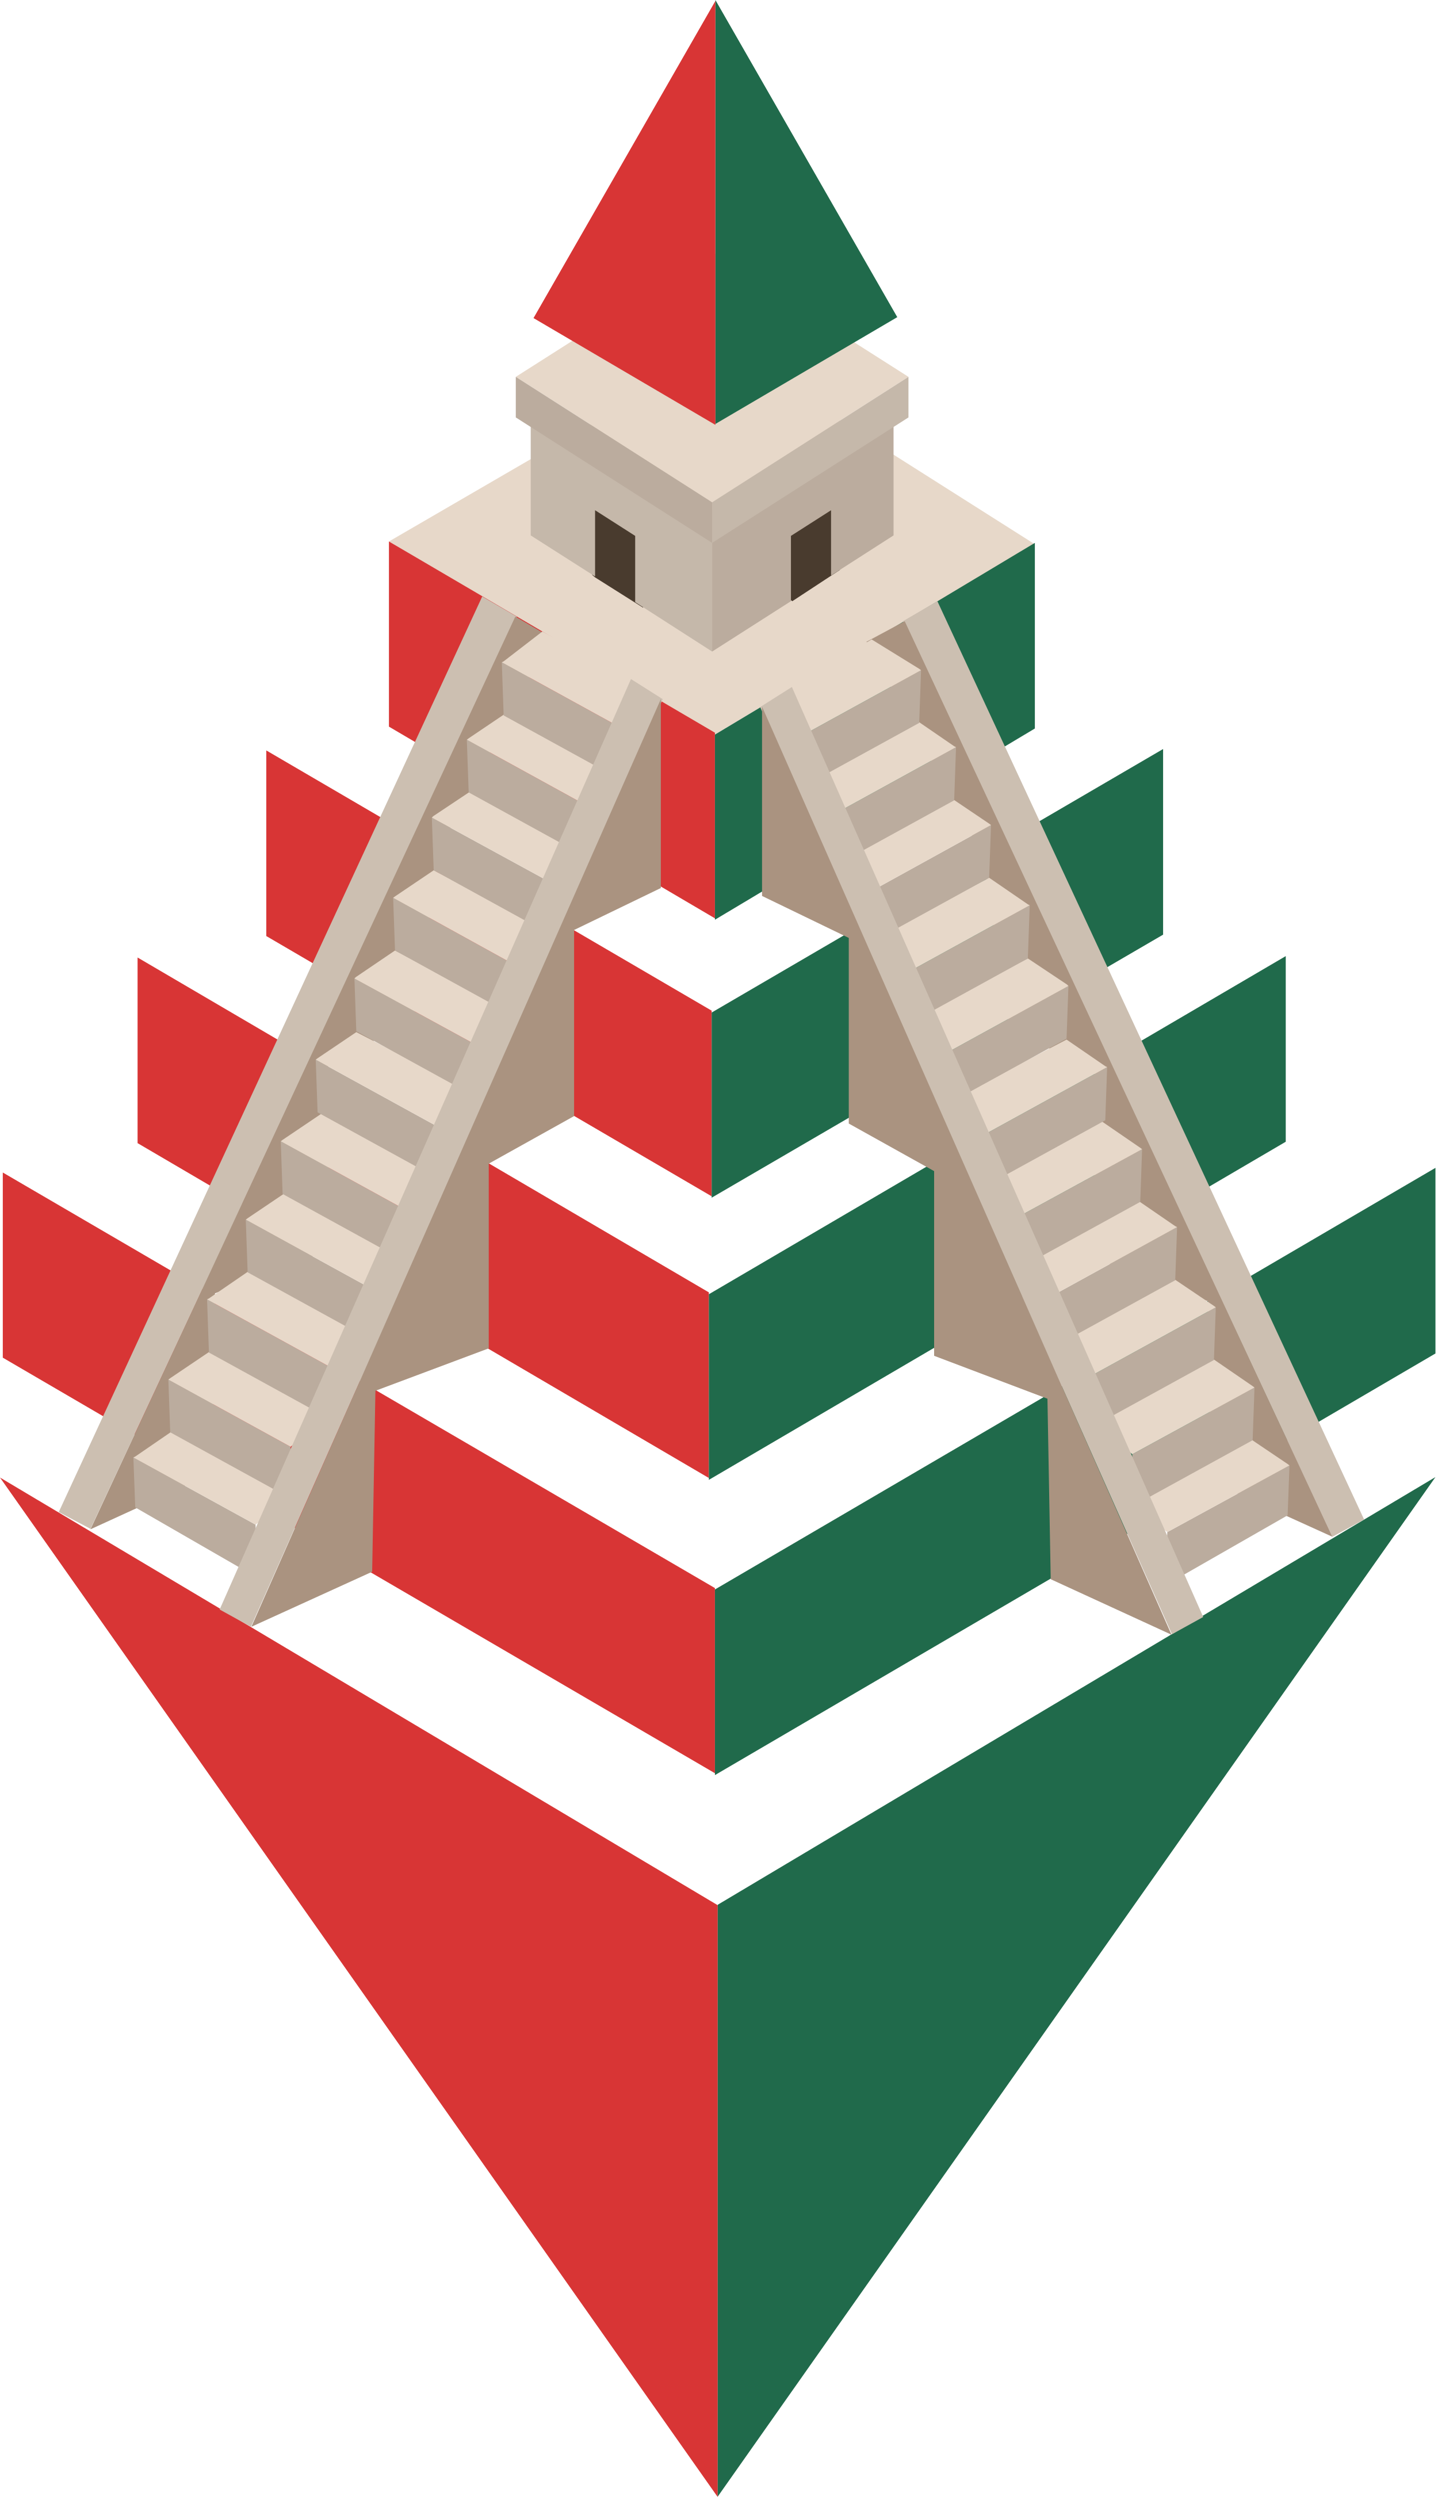 <svg width="371" height="645" viewBox="0 0 371 645" fill="none" xmlns="http://www.w3.org/2000/svg">
<path d="M266.989 140.413L186.736 89.518L100.346 139.691L184.209 189.623L266.989 140.413Z" fill="#E7D8C9"/>
<path d="M0 381.172L185.172 491.505V644.19L0 381.172Z" fill="#D83535"/>
<path d="M370.344 381.052L185.172 491.385V644.07L370.344 381.052Z" fill="#206A4B"/>
<path d="M184.449 457.454L0.721 350.25V302.483L184.449 409.688V457.454Z" fill="#D83535"/>
<path d="M184.451 457.936L370.344 349.167V301.28L184.451 410.049V457.936Z" fill="#206A4B"/>
<path d="M182.884 381.292L35.493 294.903V247.016L182.884 333.405V381.292Z" fill="#D83535"/>
<path d="M182.885 381.773L331.72 294.542V246.655L182.885 333.886V381.773Z" fill="#206A4B"/>
<path d="M183.606 308.619L68.701 241.481V193.594L183.606 260.732V308.619Z" fill="#D83535"/>
<path d="M183.608 308.98L300.077 241.12V193.233L183.608 261.213V308.98Z" fill="#206A4B"/>
<path d="M184.449 236.909L100.346 187.458V139.691L184.449 189.022V236.909Z" fill="#D83535"/>
<path d="M184.451 237.27L266.99 187.939V140.052L184.451 189.503V237.27Z" fill="#206A4B"/>
<path d="M23.342 394.407L15.16 390.075L124.41 153.888L133.314 159.062L23.342 394.407Z" fill="#CCBFB1"/>
<path d="M84.704 322.576V275.05L106.722 262.778L113.58 218.62L141.976 164.356L132.952 159.062L23.341 394.527L54.624 380.209L55.466 333.646L84.704 322.576Z" fill="#AA9380"/>
<path d="M34.89 388.872L66.413 407.04L65.932 393.324L34.409 375.998L34.89 388.872Z" fill="#BBAC9E"/>
<path d="M44.876 368.899L34.89 375.758L34.409 375.998L65.932 393.324L76.4 385.263L44.876 368.899Z" fill="#E7D8C9"/>
<path d="M43.915 369.501L75.438 386.827L74.957 373.231L43.434 355.905L43.915 369.501Z" fill="#BBAC9E"/>
<path d="M53.901 348.806L43.915 355.544L43.434 355.905L74.957 373.231L85.425 365.169L53.901 348.806Z" fill="#E7D8C9"/>
<path d="M53.904 348.926L85.427 366.252L84.946 352.536L53.422 335.21L53.904 348.926Z" fill="#BBAC9E"/>
<path d="M63.89 328.111L53.904 334.969L53.422 335.21L84.946 352.536L95.414 344.474L63.89 328.111Z" fill="#E7D8C9"/>
<path d="M63.89 328.231L95.414 345.557L94.932 331.961L63.409 314.635L63.89 328.231Z" fill="#BBAC9E"/>
<path d="M73.876 307.536L63.89 314.274L63.409 314.635L94.932 331.961L105.4 323.779L73.876 307.536Z" fill="#E7D8C9"/>
<path d="M72.915 308.018L104.438 325.344L103.957 311.748L72.433 294.422L72.915 308.018Z" fill="#BBAC9E"/>
<path d="M82.901 287.323L72.915 294.061L72.433 294.422L103.957 311.748L114.425 303.566L82.901 287.323Z" fill="#E7D8C9"/>
<path d="M81.938 286.962L113.462 304.288L112.98 290.692L81.457 273.366L81.938 286.962Z" fill="#BBAC9E"/>
<path d="M91.924 266.267L81.938 273.005L81.457 273.366L112.98 290.692L123.448 282.51L91.924 266.267Z" fill="#E7D8C9"/>
<path d="M91.923 266.026L123.447 283.352L122.966 269.636L91.442 252.43L91.923 266.026Z" fill="#BBAC9E"/>
<path d="M101.91 245.211L91.803 252.069L91.442 252.43L122.966 269.636L133.313 261.574L101.91 245.211Z" fill="#E7D8C9"/>
<path d="M101.911 245.211L133.435 262.537L132.833 248.941L101.43 231.615L101.911 245.211Z" fill="#BBAC9E"/>
<path d="M111.897 224.516L101.911 231.254L101.43 231.615L132.833 248.941L143.421 240.759L111.897 224.516Z" fill="#E7D8C9"/>
<path d="M111.894 224.516L143.418 241.842L142.937 228.126L111.413 210.92L111.894 224.516Z" fill="#BBAC9E"/>
<path d="M121.881 203.821L111.774 210.559L111.413 210.92L142.937 228.126L153.284 220.064L121.881 203.821Z" fill="#E7D8C9"/>
<path d="M120.92 204.423L152.443 221.749L151.962 208.153L120.438 190.827L120.92 204.423Z" fill="#BBAC9E"/>
<path d="M130.906 183.728L120.92 190.466L120.438 190.827L151.962 208.153L162.43 199.971L130.906 183.728Z" fill="#E7D8C9"/>
<path d="M129.944 184.57L161.468 201.896L160.987 188.18L129.463 170.854L129.944 184.57Z" fill="#BBAC9E"/>
<path d="M139.931 162.912L129.944 170.613L129.463 170.853L160.987 188.179L171.454 180.118L139.931 162.912Z" fill="#E7D8C9"/>
<path d="M64.731 419.674L56.669 415.222L162.791 175.185L170.973 180.359L64.731 419.674Z" fill="#CCBFB1"/>
<path d="M126.096 347.844V300.197L148.114 287.924V239.917L170.494 229.088V180.359L64.853 419.674L96.016 405.477L96.858 358.793L126.096 347.844Z" fill="#AA9380"/>
<path d="M343.753 396.453L351.935 392.001L241.843 155.092L232.939 160.266L343.753 396.453Z" fill="#CCBFB1"/>
<path d="M282.39 324.622V276.975L260.371 264.703L253.513 220.666L223.554 165.56L233.42 160.266L343.753 396.453L312.47 382.255L311.627 335.691L282.39 324.622Z" fill="#AA9380"/>
<path d="M332.204 390.918L300.68 408.966L301.162 395.249L332.685 378.043L332.204 390.918Z" fill="#BBAC9E"/>
<path d="M322.216 370.945L332.202 377.683L332.684 378.044L301.16 395.249L290.692 387.188L322.216 370.945Z" fill="#E7D8C9"/>
<path d="M323.178 371.546L291.654 388.872L292.135 375.156L323.659 357.95L323.178 371.546Z" fill="#BBAC9E"/>
<path d="M313.191 350.731L323.177 357.589L323.659 357.95L292.135 375.156L281.667 367.095L313.191 350.731Z" fill="#E7D8C9"/>
<path d="M313.191 350.851L281.667 368.177L282.149 354.581L313.672 337.255L313.191 350.851Z" fill="#BBAC9E"/>
<path d="M303.204 330.156L313.191 336.894L313.672 337.255L282.148 354.581L271.681 346.4L303.204 330.156Z" fill="#E7D8C9"/>
<path d="M303.204 330.277L271.681 347.603L272.162 333.886L303.686 316.56L303.204 330.277Z" fill="#BBAC9E"/>
<path d="M293.219 309.461L303.206 316.32L303.687 316.56L272.163 333.886L261.696 325.825L293.219 309.461Z" fill="#E7D8C9"/>
<path d="M294.179 310.063L262.656 327.389L263.137 313.673L294.661 296.467L294.179 310.063Z" fill="#BBAC9E"/>
<path d="M284.194 289.248L294.181 296.106L294.662 296.467L263.139 313.673L252.671 305.611L284.194 289.248Z" fill="#E7D8C9"/>
<path d="M285.157 289.007L253.633 306.333L254.115 292.617L285.638 275.291L285.157 289.007Z" fill="#BBAC9E"/>
<path d="M275.171 268.192L285.157 275.05L285.639 275.291L254.115 292.617L243.768 284.555L275.171 268.192Z" fill="#E7D8C9"/>
<path d="M275.169 267.951L243.646 285.277L244.127 271.681L275.651 254.355L275.169 267.951Z" fill="#BBAC9E"/>
<path d="M265.184 247.256L275.291 253.994L275.652 254.355L244.128 271.681L233.781 263.499L265.184 247.256Z" fill="#E7D8C9"/>
<path d="M265.184 247.256L233.661 264.582L234.142 250.866L265.666 233.54L265.184 247.256Z" fill="#BBAC9E"/>
<path d="M255.198 226.441L265.185 233.299L265.666 233.54L234.143 250.866L223.795 242.805L255.198 226.441Z" fill="#E7D8C9"/>
<path d="M255.198 226.441L223.674 243.767L224.276 230.171L255.679 212.845L255.198 226.441Z" fill="#BBAC9E"/>
<path d="M245.212 205.746L255.198 212.484L255.68 212.845L224.276 230.171L213.808 221.989L245.212 205.746Z" fill="#E7D8C9"/>
<path d="M246.173 206.468L214.649 223.794L215.131 210.078L246.654 192.752L246.173 206.468Z" fill="#BBAC9E"/>
<path d="M236.186 185.653L246.173 192.511L246.654 192.752L215.131 210.078L204.663 202.016L236.186 185.653Z" fill="#E7D8C9"/>
<path d="M237.15 186.495L205.626 203.821L206.107 190.225L237.631 172.899L237.15 186.495Z" fill="#BBAC9E"/>
<path d="M224.876 164.958L237.149 172.538L237.63 172.899L206.106 190.225L195.638 182.043L224.876 164.958Z" fill="#E7D8C9"/>
<path d="M302.363 421.599L310.425 417.147L204.303 177.23L196.121 182.404L302.363 421.599Z" fill="#CCBFB1"/>
<path d="M241 349.769V302.122L218.981 289.849V241.962L196.602 231.134V182.284L302.243 421.72L271.08 407.402L270.238 360.838L241 349.769Z" fill="#AA9380"/>
<path d="M153.528 148.956L165.921 156.776L167.365 138.849L159.665 129.584L152.806 128.862V148.354L153.528 148.956Z" fill="#493B2E"/>
<path d="M204.421 155.092L216.694 147.03L216.814 121.162L199.007 138.127L202.135 153.528L204.421 155.092Z" fill="#493B2E"/>
<path d="M136.924 101.67V138.126L153.528 148.715V131.629L163.875 138.247V155.332L183.728 168.086V131.629L136.924 101.67Z" fill="#C5B8AA"/>
<path d="M183.729 131.629V168.086L204.063 155.091V138.247L214.41 131.629V148.474L230.533 138.126V101.67L183.729 131.629Z" fill="#BBAC9E"/>
<path d="M234.381 97.218L183.727 64.972L133.073 97.218L183.727 129.584L234.381 97.218Z" fill="#E7D8C9"/>
<path d="M183.727 140.051L133.073 107.686V97.218L183.727 129.584V140.051Z" fill="#BBAC9E"/>
<path d="M234.38 107.686L183.726 140.051V129.584L234.38 97.218V107.686Z" fill="#C5B8AA"/>
<path d="M184.571 0L231.495 81.817L184.571 109.37V0Z" fill="#206A4B"/>
<path d="M184.569 0.241L137.645 82.058L184.569 109.611V0.241Z" fill="#D83535"/>
</svg>
